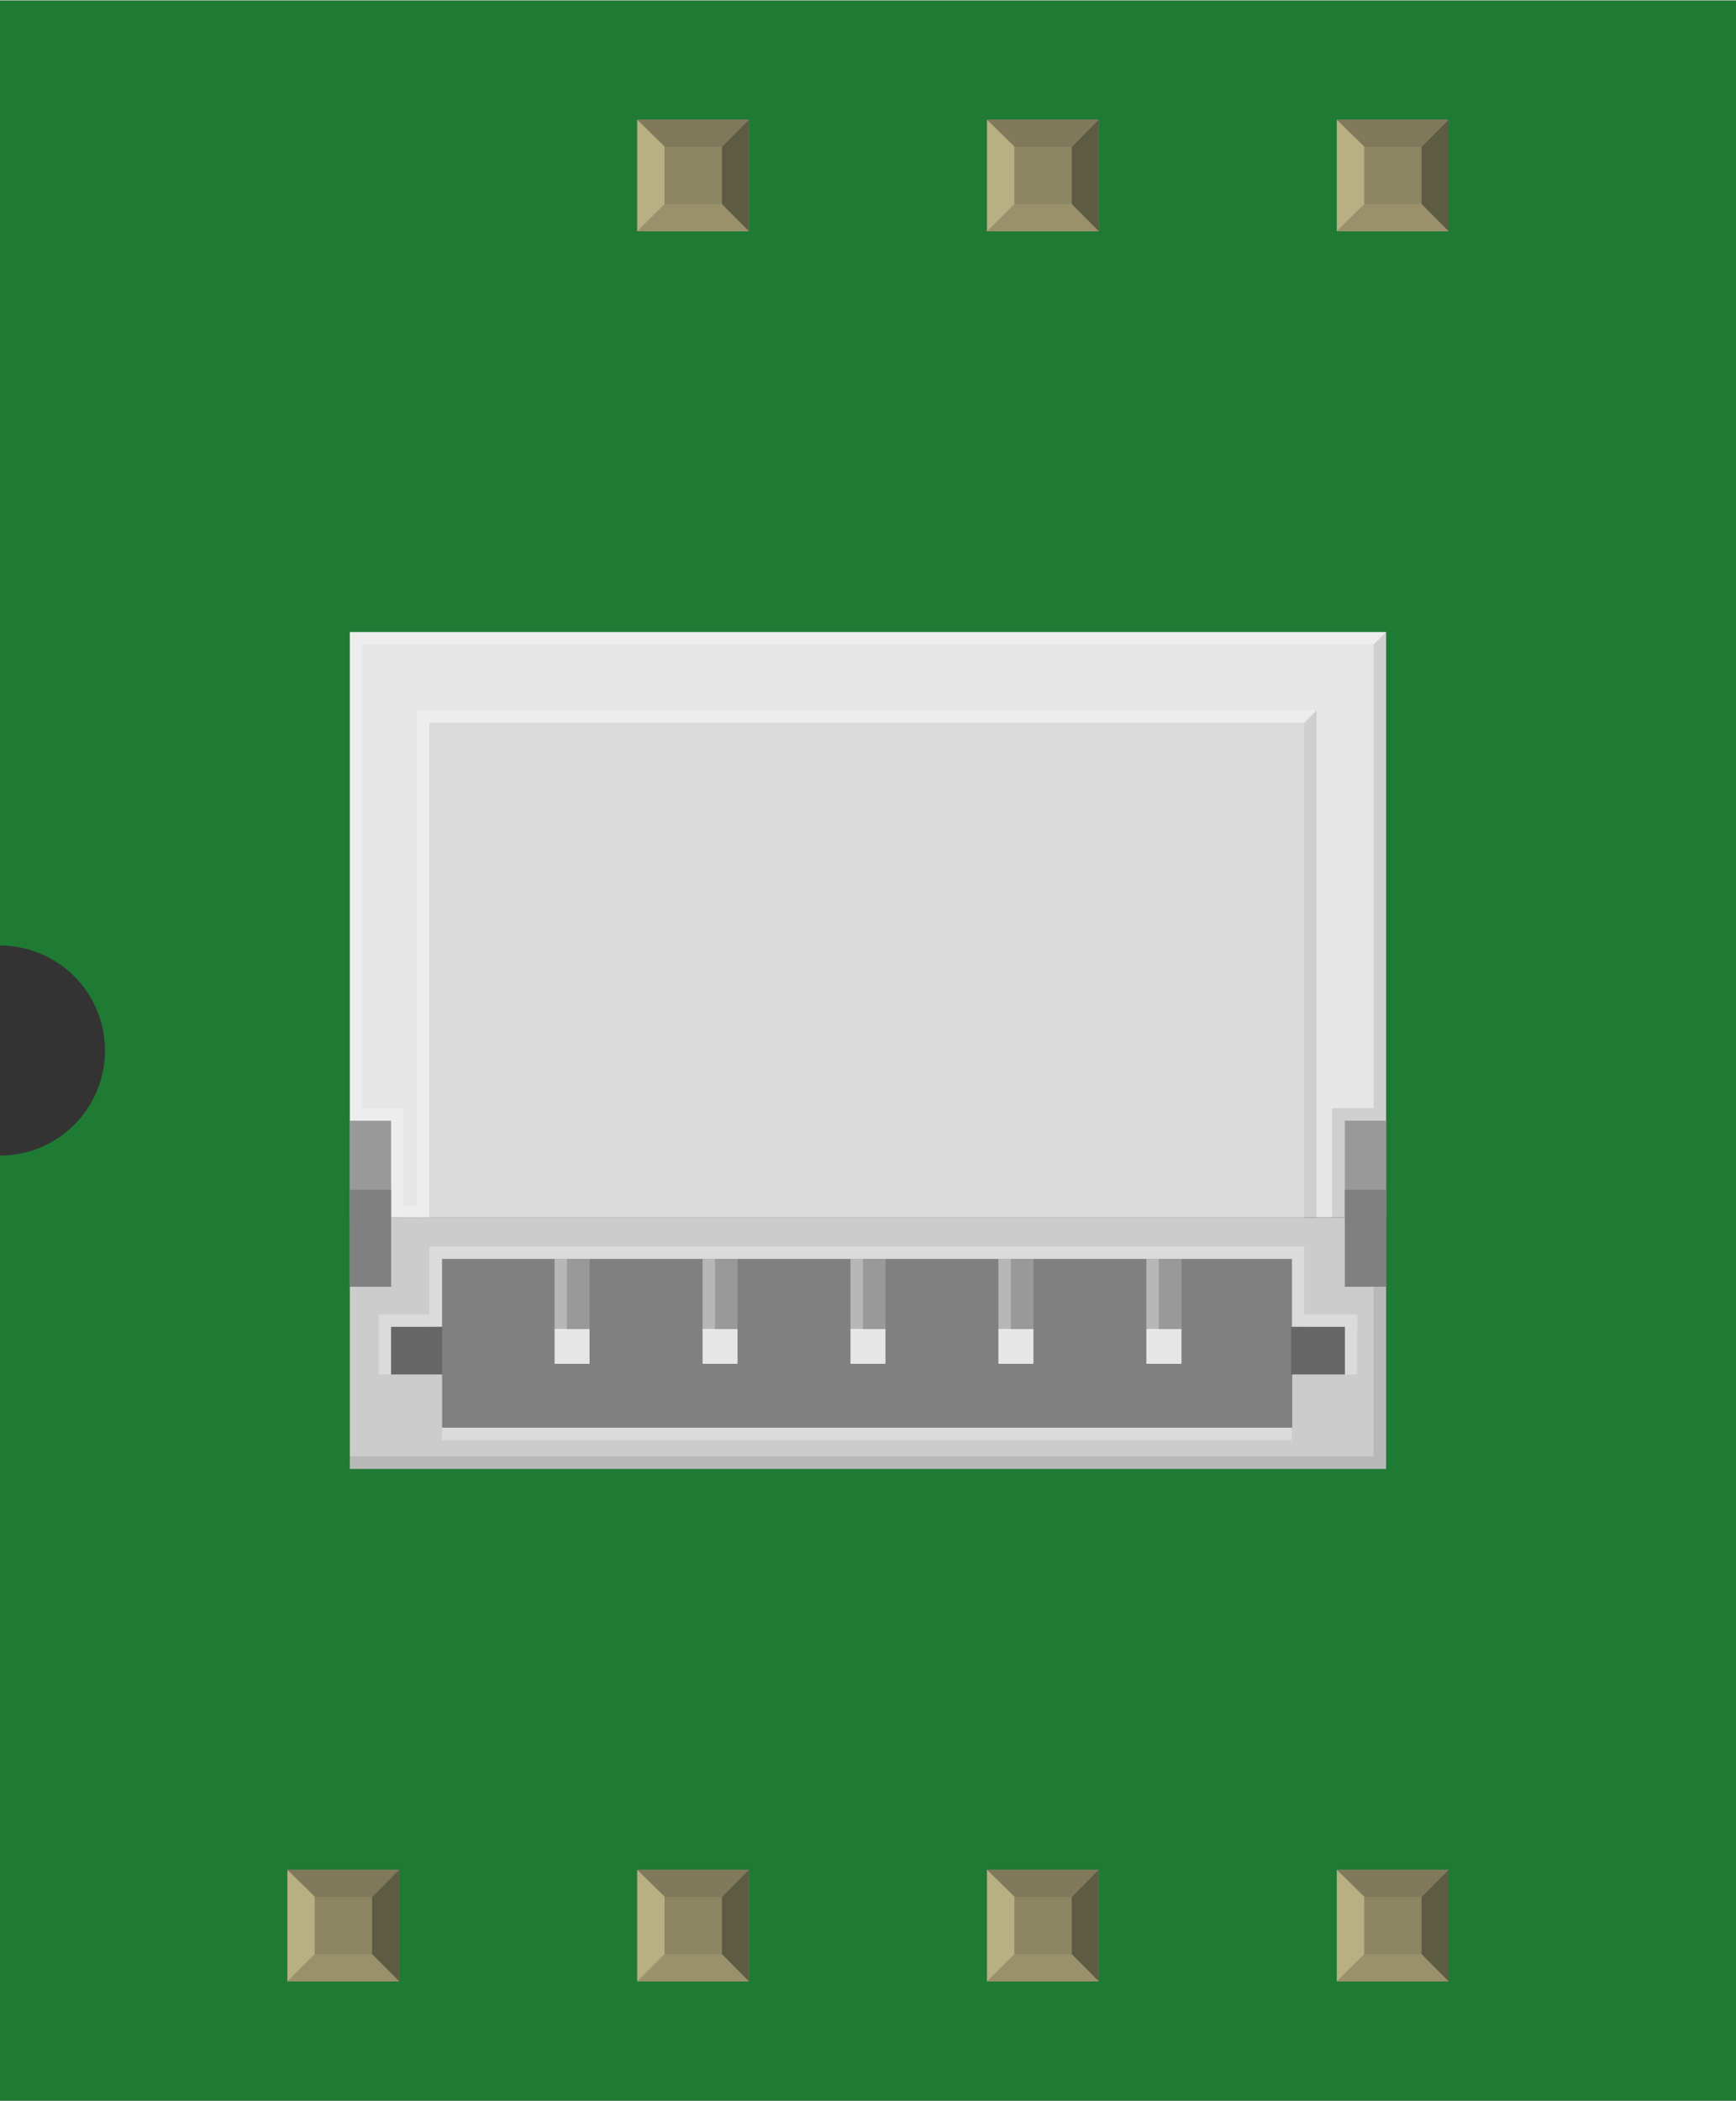 <?xml version='1.0' encoding='UTF-8' standalone='no'?>
<!-- Created with Fritzing (http://www.fritzing.org/) -->
<svg width="0.496in" x="0in" version="1.2" y="0in" xmlns="http://www.w3.org/2000/svg" height="0.6in" viewBox="0 0 496.25 600" baseProfile="tiny" xmlns:svg="http://www.w3.org/2000/svg">
 <rect x="0" y="0" width="496.25" height="600" fill="#333333" stroke="none"/>
 <desc>Fritzing breadboard generated by brd2svg</desc>
 <g id="breadboard">
  <g id="icon">
   <path fill="#1F7A34" stroke="none" stroke-width="0" d="M0,0L0,270A30,30 0 0 1 0,330L0,600L496.25,600L496.25,0L0,0z"/>
   <g transform="translate(100,180.43)">
    <g stroke-width="0">
     <g stroke-width="0">
      <g stroke-width="0">
       <g stroke-width="0">
        <g id="silkscreen" stroke-width="0">
         <rect width="296.236" x="0" y="0" fill="#E6E6E6" height="167.319" stroke-width="0"/>
        </g>
        <g id="silkscreen_1_" stroke-width="0">
         <rect width="283.208" x="3.542" y="167.319" fill="#808080" height="59.972" stroke-width="0"/>
        </g>
        <path fill="#CCCCCC" stroke-width="0" d="M296.208,167.319L0,167.319l0,71.778l296.236,0l0,-71.778L296.208,167.319zM26.375,227.306l0,-15.25L11.819,212.056l0,-13.569L26.389,198.486l0,-19.403l243,0l0,19.403l15.056,0l0,13.569l-15.056,0l0,15.25L26.375,227.306z"/>
       </g>
      </g>
      <g stroke-width="0">
       <rect width="11.819" x="0" y="139.611" fill="#999999" height="27.694" stroke-width="0"/>
       <rect width="11.819" x="0" y="159.361" fill="#808080" height="27.694" stroke-width="0"/>
      </g>
      <g stroke-width="0">
       <rect width="11.806" x="284.431" y="139.611" fill="#999999" height="27.694" stroke-width="0"/>
       <rect width="11.806" x="284.431" y="159.361" fill="#808080" height="27.694" stroke-width="0"/>
      </g>
      <rect width="3.542" opacity="0.3" x="0" y="0" fill="#FFFFFF" height="139.625" enable-background="new    " stroke-width="0"/>
      <rect width="3.542" x="11.819" opacity="0.3" y="139.611" fill="#FFFFFF" height="27.694" enable-background="new    " stroke-width="0"/>
      <rect width="3.542" x="19.167" opacity="0.3" y="25.917" fill="#FFFFFF" height="141.417" enable-background="new    " stroke-width="0"/>
      <rect width="3.542" x="8.264" opacity="0.3" y="198.528" fill="#FFFFFF" height="13.569" enable-background="new    " stroke-width="0"/>
      <rect width="3.556" x="284.431" opacity="0.3" y="198.528" fill="#FFFFFF" height="13.569" enable-background="new    " stroke-width="0"/>
      <rect width="3.542" x="22.708" opacity="0.3" y="179.125" fill="#FFFFFF" height="19.389" enable-background="new    " stroke-width="0"/>
      <rect width="3.583" x="269.222" opacity="0.3" y="175.569" fill="#FFFFFF" height="22.944" enable-background="new    " stroke-width="0"/>
      <rect width="11.819" x="3.556" opacity="0.3" y="136.069" fill="#FFFFFF" height="3.556" enable-background="new    " stroke-width="0"/>
      <rect width="3.792" x="15.375" opacity="0.3" y="163.764" fill="#FFFFFF" height="3.556" enable-background="new    " stroke-width="0"/>
      <rect width="14.444" x="8.264" opacity="0.3" y="194.986" fill="#FFFFFF" height="3.556" enable-background="new    " stroke-width="0"/>
      <rect width="15.194" x="272.806" opacity="0.3" y="194.986" fill="#FFFFFF" height="3.556" enable-background="new    " stroke-width="0"/>
      <rect width="242.986" x="26.264" opacity="0.3" y="227.306" fill="#FFFFFF" height="3.556" enable-background="new    " stroke-width="0"/>
      <rect width="246.542" x="22.708" opacity="0.3" y="175.569" fill="#FFFFFF" height="3.556" enable-background="new    " stroke-width="0"/>
      <polygon opacity="0.3" fill="#FFFFFF" points="296.236,0,292.681,3.542,3.556,3.542,3.556,0" enable-background="new    " stroke-width="0"/>
      <polygon opacity="0.3" fill="#FFFFFF" points="276.375,22.361,272.833,25.931,19.167,25.931,19.167,22.361" enable-background="new    " stroke-width="0"/>
      <polygon opacity="0.1" points="296.236,139.611,292.681,139.611,292.681,3.542,296.236,0" enable-background="new    " stroke-width="0"/>
      <polygon opacity="0.1" points="276.347,167.319,272.806,167.319,272.806,25.931,276.347,22.361" enable-background="new    " stroke-width="0"/>
      <rect width="3.639" x="280.806" opacity="0.1" y="139.611" height="27.694" enable-background="new    " stroke-width="0"/>
      <rect width="11.875" x="280.806" opacity="0.1" y="136.028" height="3.597" enable-background="new    " stroke-width="0"/>
      <rect width="3.625" x="292.625" opacity="0.1" y="187.097" height="52.028" enable-background="new    " stroke-width="0"/>
      <rect width="292.625" x="0.028" opacity="0.1" y="235.486" height="3.597" enable-background="new    " stroke-width="0"/>
      <rect width="250.097" x="22.708" opacity="0.42" y="25.917" fill="#CCCCCC" height="141.417" enable-background="new    " stroke-width="0"/>
      <rect width="14.569" x="11.819" y="198.528" fill="#666666" height="13.569" stroke-width="0"/>
      <rect width="15.333" x="269.083" y="198.528" fill="#666666" height="13.569" stroke-width="0"/>
     </g>
     <g stroke-width="0">
      <g stroke-width="0">
       <g stroke-width="0">
        <rect width="10.042" x="227.694" y="199.069" fill="#E6E6E6" height="10" stroke-width="0"/>
        <rect width="10.042" x="227.694" y="179.125" fill="#999999" height="19.972" stroke-width="0"/>
       </g>
       <g stroke-width="0">
        <rect width="10.014" x="185.403" y="199.069" fill="#E6E6E6" height="10" stroke-width="0"/>
        <rect width="10.014" x="185.403" y="179.125" fill="#999999" height="19.972" stroke-width="0"/>
       </g>
       <g stroke-width="0">
        <rect width="10" x="143.125" y="199.069" fill="#E6E6E6" height="10" stroke-width="0"/>
        <rect width="10" x="143.125" y="179.125" fill="#999999" height="19.972" stroke-width="0"/>
       </g>
       <g stroke-width="0">
        <rect width="10" x="100.833" y="199.069" fill="#E6E6E6" height="10" stroke-width="0"/>
        <rect width="10" x="100.833" y="179.125" fill="#999999" height="19.972" stroke-width="0"/>
       </g>
       <g stroke-width="0">
        <rect width="10" x="58.528" y="199.069" fill="#E6E6E6" height="10" stroke-width="0"/>
        <rect width="10" x="58.528" y="179.125" fill="#999999" height="19.972" stroke-width="0"/>
       </g>
      </g>
      <g opacity="0.3" stroke-width="0">
       <g stroke-width="0">
        <rect width="3.556" x="227.694" y="179.125" fill="#FFFFFF" height="20.278" stroke-width="0"/>
       </g>
       <g stroke-width="0">
        <rect width="3.556" x="185.403" y="179.125" fill="#FFFFFF" height="20.278" stroke-width="0"/>
       </g>
       <g stroke-width="0">
        <rect width="3.556" x="143.125" y="179.125" fill="#FFFFFF" height="20.278" stroke-width="0"/>
       </g>
       <g stroke-width="0">
        <rect width="3.556" x="100.833" y="179.125" fill="#FFFFFF" height="20.278" stroke-width="0"/>
       </g>
       <g stroke-width="0">
        <rect width="3.542" x="58.528" y="179.125" fill="#FFFFFF" height="20.278" stroke-width="0"/>
       </g>
      </g>
     </g>
    </g>
   </g>
  </g>
  <g transform="translate(82.16,534.05)">
   <rect width="31.93" x="0" y="0" fill="#8D8C8C" height="31.9" id="connector0pin" stroke-width="0"/>
   <rect width="16.444" x="7.792" y="7.735" fill="#8C8663" height="16.415" stroke-width="0"/>
   <polygon fill="#B8AF82" points="0,31.9,7.792,24.137,7.792,6.972,0,0" stroke-width="0"/>
   <polygon fill="#80795B" points="24.208,7.763,7.903,7.763,0,0,31.93,0" stroke-width="0"/>
   <polygon fill="#5E5B43" points="24.208,24.137,24.208,7.763,31.93,0,31.93,31.9" stroke-width="0"/>
   <polygon fill="#9A916C" points="0,31.9,7.875,24.137,24.208,24.137,31.93,31.9" stroke-width="0"/>
  </g>
  <g transform="translate(182.16,534.05)">
   <rect width="31.93" x="0" y="0" fill="#8D8C8C" height="31.9" id="connector1pin" stroke-width="0"/>
   <rect width="16.444" x="7.792" y="7.735" fill="#8C8663" height="16.415" stroke-width="0"/>
   <polygon fill="#B8AF82" points="0,31.9,7.792,24.137,7.792,6.972,0,0" stroke-width="0"/>
   <polygon fill="#80795B" points="24.208,7.763,7.903,7.763,0,0,31.93,0" stroke-width="0"/>
   <polygon fill="#5E5B43" points="24.208,24.137,24.208,7.763,31.93,0,31.93,31.9" stroke-width="0"/>
   <polygon fill="#9A916C" points="0,31.9,7.875,24.137,24.208,24.137,31.93,31.9" stroke-width="0"/>
  </g>
  <g transform="translate(182.16,34.05)">
   <rect width="31.93" x="0" y="0" fill="#8D8C8C" height="31.9" id="connector6pin" stroke-width="0"/>
   <rect width="16.444" x="7.792" y="7.735" fill="#8C8663" height="16.415" stroke-width="0"/>
   <polygon fill="#B8AF82" points="0,31.9,7.792,24.137,7.792,6.972,0,0" stroke-width="0"/>
   <polygon fill="#80795B" points="24.208,7.763,7.903,7.763,0,0,31.93,0" stroke-width="0"/>
   <polygon fill="#5E5B43" points="24.208,24.137,24.208,7.763,31.93,0,31.93,31.9" stroke-width="0"/>
   <polygon fill="#9A916C" points="0,31.9,7.875,24.137,24.208,24.137,31.93,31.9" stroke-width="0"/>
  </g>
  <g transform="translate(282.16,534.05)">
   <rect width="31.93" x="0" y="0" fill="#8D8C8C" height="31.9" id="connector2pin" stroke-width="0"/>
   <rect width="16.444" x="7.792" y="7.735" fill="#8C8663" height="16.415" stroke-width="0"/>
   <polygon fill="#B8AF82" points="0,31.9,7.792,24.137,7.792,6.972,0,0" stroke-width="0"/>
   <polygon fill="#80795B" points="24.208,7.763,7.903,7.763,0,0,31.93,0" stroke-width="0"/>
   <polygon fill="#5E5B43" points="24.208,24.137,24.208,7.763,31.93,0,31.93,31.9" stroke-width="0"/>
   <polygon fill="#9A916C" points="0,31.9,7.875,24.137,24.208,24.137,31.93,31.9" stroke-width="0"/>
  </g>
  <g transform="translate(282.16,34.05)">
   <rect width="31.93" x="0" y="0" fill="#8D8C8C" height="31.9" id="connector5pin" stroke-width="0"/>
   <rect width="16.444" x="7.792" y="7.735" fill="#8C8663" height="16.415" stroke-width="0"/>
   <polygon fill="#B8AF82" points="0,31.9,7.792,24.137,7.792,6.972,0,0" stroke-width="0"/>
   <polygon fill="#80795B" points="24.208,7.763,7.903,7.763,0,0,31.93,0" stroke-width="0"/>
   <polygon fill="#5E5B43" points="24.208,24.137,24.208,7.763,31.93,0,31.93,31.9" stroke-width="0"/>
   <polygon fill="#9A916C" points="0,31.9,7.875,24.137,24.208,24.137,31.93,31.9" stroke-width="0"/>
  </g>
  <g transform="translate(382.16,534.05)">
   <rect width="31.93" x="0" y="0" fill="#8D8C8C" height="31.9" id="connector3pin" stroke-width="0"/>
   <rect width="16.444" x="7.792" y="7.735" fill="#8C8663" height="16.415" stroke-width="0"/>
   <polygon fill="#B8AF82" points="0,31.9,7.792,24.137,7.792,6.972,0,0" stroke-width="0"/>
   <polygon fill="#80795B" points="24.208,7.763,7.903,7.763,0,0,31.93,0" stroke-width="0"/>
   <polygon fill="#5E5B43" points="24.208,24.137,24.208,7.763,31.93,0,31.93,31.9" stroke-width="0"/>
   <polygon fill="#9A916C" points="0,31.9,7.875,24.137,24.208,24.137,31.93,31.9" stroke-width="0"/>
  </g>
  <g transform="translate(382.16,34.05)">
   <rect width="31.93" x="0" y="0" fill="#8D8C8C" height="31.9" id="connector4pin" stroke-width="0"/>
   <rect width="16.444" x="7.792" y="7.735" fill="#8C8663" height="16.415" stroke-width="0"/>
   <polygon fill="#B8AF82" points="0,31.9,7.792,24.137,7.792,6.972,0,0" stroke-width="0"/>
   <polygon fill="#80795B" points="24.208,7.763,7.903,7.763,0,0,31.93,0" stroke-width="0"/>
   <polygon fill="#5E5B43" points="24.208,24.137,24.208,7.763,31.93,0,31.93,31.9" stroke-width="0"/>
   <polygon fill="#9A916C" points="0,31.9,7.875,24.137,24.208,24.137,31.93,31.9" stroke-width="0"/>
  </g>
 </g>
</svg>

